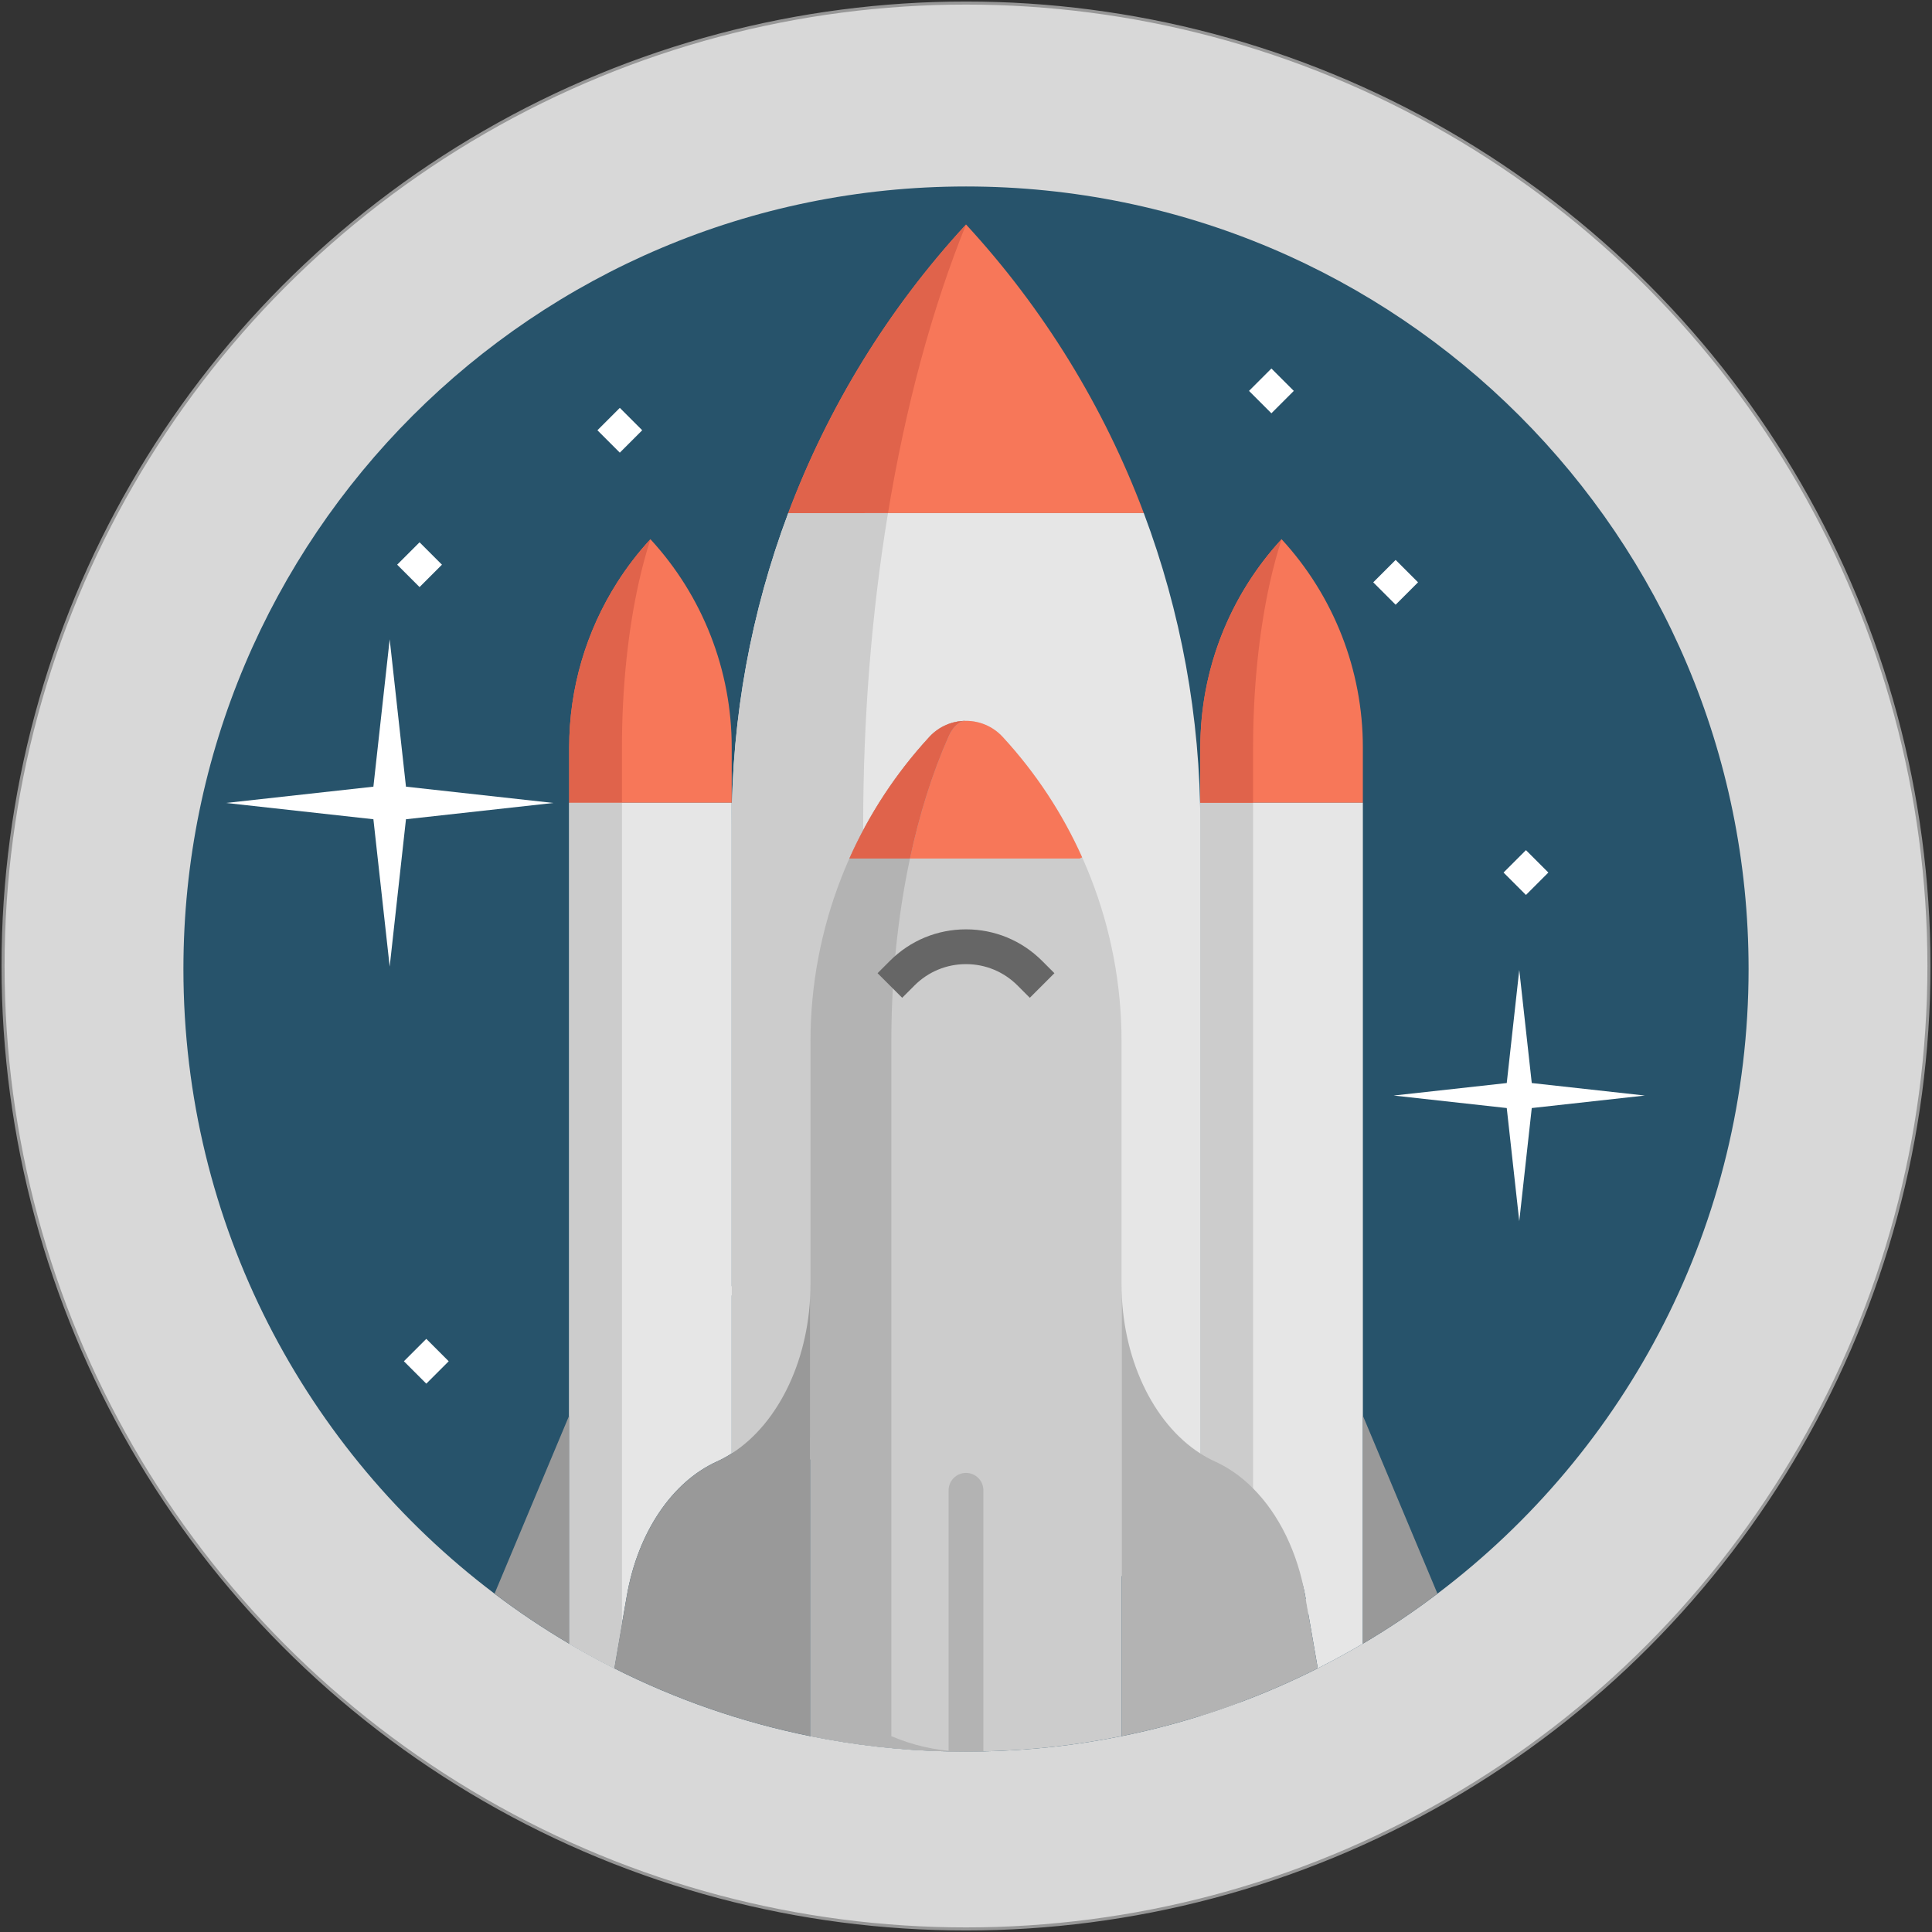 <svg xmlns="http://www.w3.org/2000/svg" width="632" height="632" viewBox="0 0 632 632">
  <rect x="0" y="0" width="632" height="632" fill="#333333" stroke="none"/>
  <g fill="none" fill-rule="evenodd" transform="translate(1 1)">
    <circle cx="315" cy="315" r="315" fill="#D8D8D8" stroke="#979797"/>
    <path fill="#27536B" d="M571,315.994 C571,399.468 531.051,473.603 469.228,520.325 C461.434,526.232 453.284,531.695 444.823,536.68 C444.823,536.68 444.823,536.68 444.812,536.691 C440.004,539.522 435.086,542.209 430.067,544.741 C421.784,548.916 413.246,552.658 404.474,555.922 L404.463,555.922 C400.244,557.499 395.969,558.975 391.65,560.319 C383.234,562.962 374.64,565.171 365.88,566.936 C351.235,569.901 336.135,571.599 320.69,571.932 C318.802,571.976 316.904,571.999 315.005,571.999 C313.095,571.999 311.197,571.977 309.309,571.932 C293.876,571.599 278.775,569.9 264.13,566.947 C241.513,562.384 219.973,554.845 199.943,544.741 C194.924,542.221 190.006,539.534 185.187,536.691 C176.726,531.695 168.577,526.243 160.771,520.325 C98.949,473.604 59,399.468 59,315.994 C59,174.607 173.618,60 315.006,60 C456.382,60 571,174.607 571,315.994 Z"/>
    <g fill="#FFF" transform="translate(72 85)">
      <polygon points="59.803 181.994 108.003 176.666 59.803 171.337 54.475 123.137 49.147 171.337 .947 176.666 49.147 181.994 54.475 230.194"/>
      <polygon points="428.073 276.466 465.069 272.376 428.073 268.287 423.983 231.29 419.892 268.287 382.896 272.376 419.892 276.466 423.983 313.462"/>
      <polygon points="151.147 339.428 179.882 336.251 151.147 333.075 147.969 304.339 144.793 333.075 116.058 336.251 144.793 339.428 147.969 368.164"/>
      <rect width="10.362" height="10.362" x="124.574" y="49.568" transform="rotate(-135 129.755 54.749)"/>
      <rect width="10.362" height="10.362" x="257.79" y="334.798" transform="rotate(-135 262.97 339.98)"/>
      <rect width="10.362" height="10.362" x="378.361" y="99.314" transform="rotate(-135 383.542 104.494)"/>
      <rect width="10.362" height="10.362" x="267.772" y="148.273" transform="rotate(-135 272.953 153.454)"/>
      <rect width="10.362" height="10.362" x="420.992" y="194.246" transform="rotate(-135 426.173 199.427)"/>
      <rect width="10.362" height="10.362" x="337.724" y="36.691" transform="rotate(-135 342.905 41.872)"/>
      <rect width="10.362" height="10.362" x="61.272" y="354.117" transform="rotate(-135 66.453 359.298)"/>
      <rect width="10.362" height="10.362" x="240.463" y="2.718" transform="rotate(-135 245.644 7.9)"/>
      <rect width="10.362" height="10.362" x="344.396" y="434.713" transform="rotate(-135 349.577 439.894)"/>
      <rect width="10.362" height="10.362" x="59.066" y="93.539" transform="rotate(-135 64.247 98.72)"/>
    </g>
    <path fill="#F77759" d="M373.165,166.847 L256.849,166.847 C269.865,132.213 289.503,100.105 315.012,72.435 C340.522,100.105 360.149,132.213 373.165,166.847 Z"/>
    <path fill="#E6E6E6" d="M391.654,314.837 L391.654,527.254 C376.066,517.287 253.937,464.49 238.36,474.456 L238.36,314.837 L238.36,268.666 C238.36,233.588 244.732,199.125 256.849,166.846 L373.165,166.846 C385.282,199.125 391.654,233.588 391.654,268.666 L391.654,314.837 Z"/>
    <path fill="#F77759" d="M444.821,243.453 L444.821,261.612 L391.652,261.612 L391.652,243.453 C391.652,218.24 401.141,193.937 418.231,175.391 C435.322,193.937 444.821,218.24 444.821,243.453 Z"/>
    <path fill="#E6E6E6" d="M444.824,261.611 L444.824,536.681 C444.824,536.681 444.824,536.681 444.813,536.692 C440.005,539.523 435.087,542.21 430.068,544.742 L425.971,521.081 C422.385,500.44 411.248,517.295 396.525,510.6 C394.848,509.834 393.227,511.599 391.651,510.6 L391.651,261.611 L444.824,261.611 Z"/>
    <path fill="#CCC" d="M408.916,261.611 L408.916,530.274 L404.475,555.922 L404.464,555.922 C400.245,557.499 395.97,558.975 391.651,560.319 L391.651,261.611 L408.916,261.611 Z"/>
    <path fill="#B3B3B3" d="M430.068,544.742 C421.785,548.917 413.247,552.659 404.475,555.923 L404.464,555.923 C400.245,557.5 395.97,558.976 391.651,560.32 C383.235,562.963 374.641,565.172 365.881,566.937 L365.881,419.065 C365.881,443.003 376.063,464.499 391.651,474.47 C393.228,475.469 394.849,476.358 396.525,477.124 C401.033,479.167 405.197,482.143 408.916,485.895 C417.354,494.356 423.483,506.758 425.97,521.081 L426.159,522.158 L426.97,526.832 L430.068,544.742 Z"/>
    <path fill="#F77759" d="M238.36,243.453 L238.36,261.612 L185.191,261.612 L185.191,243.453 C185.191,224.213 190.72,205.508 200.926,189.488 C204.1,184.505 207.719,179.783 211.769,175.39 C228.859,193.937 238.36,218.24 238.36,243.453 Z"/>
    <path fill="#E6E6E6" d="M238.36,261.611 L238.36,474.459 C236.794,475.469 235.162,476.358 233.475,477.124 C218.752,483.808 207.616,500.441 204.041,521.081 L202.453,530.241 L199.944,544.742 C194.925,542.222 190.007,539.535 185.188,536.692 L185.188,261.611 L238.36,261.611 Z"/>
    <path fill="#E0634B" d="M211.782,175.406 C210.36,179.797 209.086,184.508 207.97,189.491 C204.397,205.511 202.452,224.216 202.452,243.456 L202.452,261.615 L185.192,261.615 L185.192,243.457 C185.192,224.217 190.721,205.512 200.927,189.492 C204.101,184.509 207.72,179.787 211.77,175.395 L211.782,175.406 Z"/>
    <path fill="#CCC" d="M202.453,261.611 L202.453,530.241 L199.944,544.742 C194.925,542.222 190.007,539.535 185.188,536.692 L185.188,261.611 L202.453,261.611 Z"/>
    <path fill="#E0634B" d="M162.244 103.406C160.822 107.797 159.548 112.508 158.432 117.491 154.859 133.511 152.914 152.216 152.914 171.456L152.914 189.615 135.654 189.615 135.654 171.457C135.654 152.217 141.183 133.512 151.389 117.492 154.563 112.509 158.182 107.787 162.232 103.395L162.244 103.406zM59.012.438C47.817 28.108 39.192 60.216 33.48 94.85L.849 94.85C13.866 60.216 33.504 28.108 59.012.438z" transform="translate(256 72)"/>
    <path fill="#CCC" d="M289.48,166.85 C284.166,199.129 281.368,233.592 281.368,268.669 L281.368,467.826 C260.479,468.93 243.537,471.148 238.36,474.459 L238.36,268.671 C238.36,233.593 244.731,199.13 256.849,166.852 L289.48,166.85 Z"/>
    <path fill="#999" d="M264.131,419.065 L264.131,566.948 C241.514,562.385 219.974,554.846 199.944,544.742 L202.453,530.241 L204.041,521.081 C207.616,500.44 218.753,483.808 233.475,477.124 C235.163,476.358 236.795,475.47 238.36,474.459 C253.938,464.488 264.131,442.992 264.131,419.065 Z"/>
    <path fill="#CCC" d="M365.88,339.611 L365.88,566.937 C351.235,569.902 336.135,571.6 320.69,571.933 C318.802,571.977 316.904,572 315.005,572 C313.095,572 311.197,571.978 309.309,571.933 C293.876,571.6 278.775,569.901 264.13,566.948 L264.13,339.611 C264.13,321.169 267.605,303.059 274.201,286.16 C280.785,269.283 290.512,253.617 303.014,240.06 C309.476,233.054 320.535,233.054 326.997,240.06 C352.001,267.174 365.88,302.715 365.88,339.611 Z"/>
    <path fill="#B3B3B3" d="M320.69,486.506 L320.69,571.934 C318.802,571.978 316.904,572.001 315.005,572.001 C313.095,572.001 311.197,571.979 309.309,571.934 L309.309,486.506 C309.309,483.364 311.863,480.821 315.005,480.821 C318.148,480.821 320.69,483.363 320.69,486.506 Z"/>
    <path fill="#999" d="M25.187.079L25.187 74.692C16.726 69.696 8.577 64.244.771 58.326L25.187.079zM309.228 58.326C301.434 64.233 293.284 69.696 284.823 74.681 284.823 74.681 284.823 74.681 284.812 74.692L284.812.079 284.823.101 309.228 58.326z" transform="translate(160 462)"/>
    <path fill="#F77759" d="M352.992,279.464 L352.173,279.839 L276.84,279.839 C283.291,265.366 292.098,251.907 303.009,240.062 C309.471,233.054 320.531,233.054 326.993,240.062 C337.825,251.805 346.575,265.129 352.992,279.464 Z"/>
    <path fill="#B3B3B3" d="M312.274,571.933 C313.173,571.977 314.084,572 315.005,572 C313.095,572 311.197,571.978 309.309,571.933 C293.876,571.6 278.775,569.901 264.13,566.948 L264.13,339.611 C264.13,321.169 267.605,303.059 274.201,286.16 C280.785,269.283 290.512,253.617 303.014,240.06 C306.245,236.551 310.631,234.808 315.005,234.808 C312.895,234.808 310.797,236.551 309.242,240.06 C303.246,253.617 298.572,269.283 295.407,286.16 C292.243,303.059 290.577,321.168 290.577,339.611 L290.577,566.948 C297.607,569.901 304.857,571.6 312.274,571.933 Z"/>
    <path fill="#E0634B" d="M315.006,234.808 C312.896,234.808 310.798,236.551 309.243,240.06 C304.002,251.907 299.772,265.375 296.674,279.843 L276.844,279.843 C283.295,265.364 292.1,251.907 303.014,240.06 C306.245,236.551 310.631,234.808 315.006,234.808 Z"/>
    <path fill="#666" d="M335.879,325.398 L331.856,321.375 C327.35,316.869 321.364,314.388 314.999,314.388 C308.635,314.388 302.649,316.87 298.143,321.375 L294.12,325.398 L286.075,317.353 L290.099,313.33 C296.752,306.676 305.596,303.011 314.999,303.011 C324.402,303.011 333.246,306.675 339.9,313.33 L343.924,317.353 L335.879,325.398 Z"/>
  </g>
</svg>

